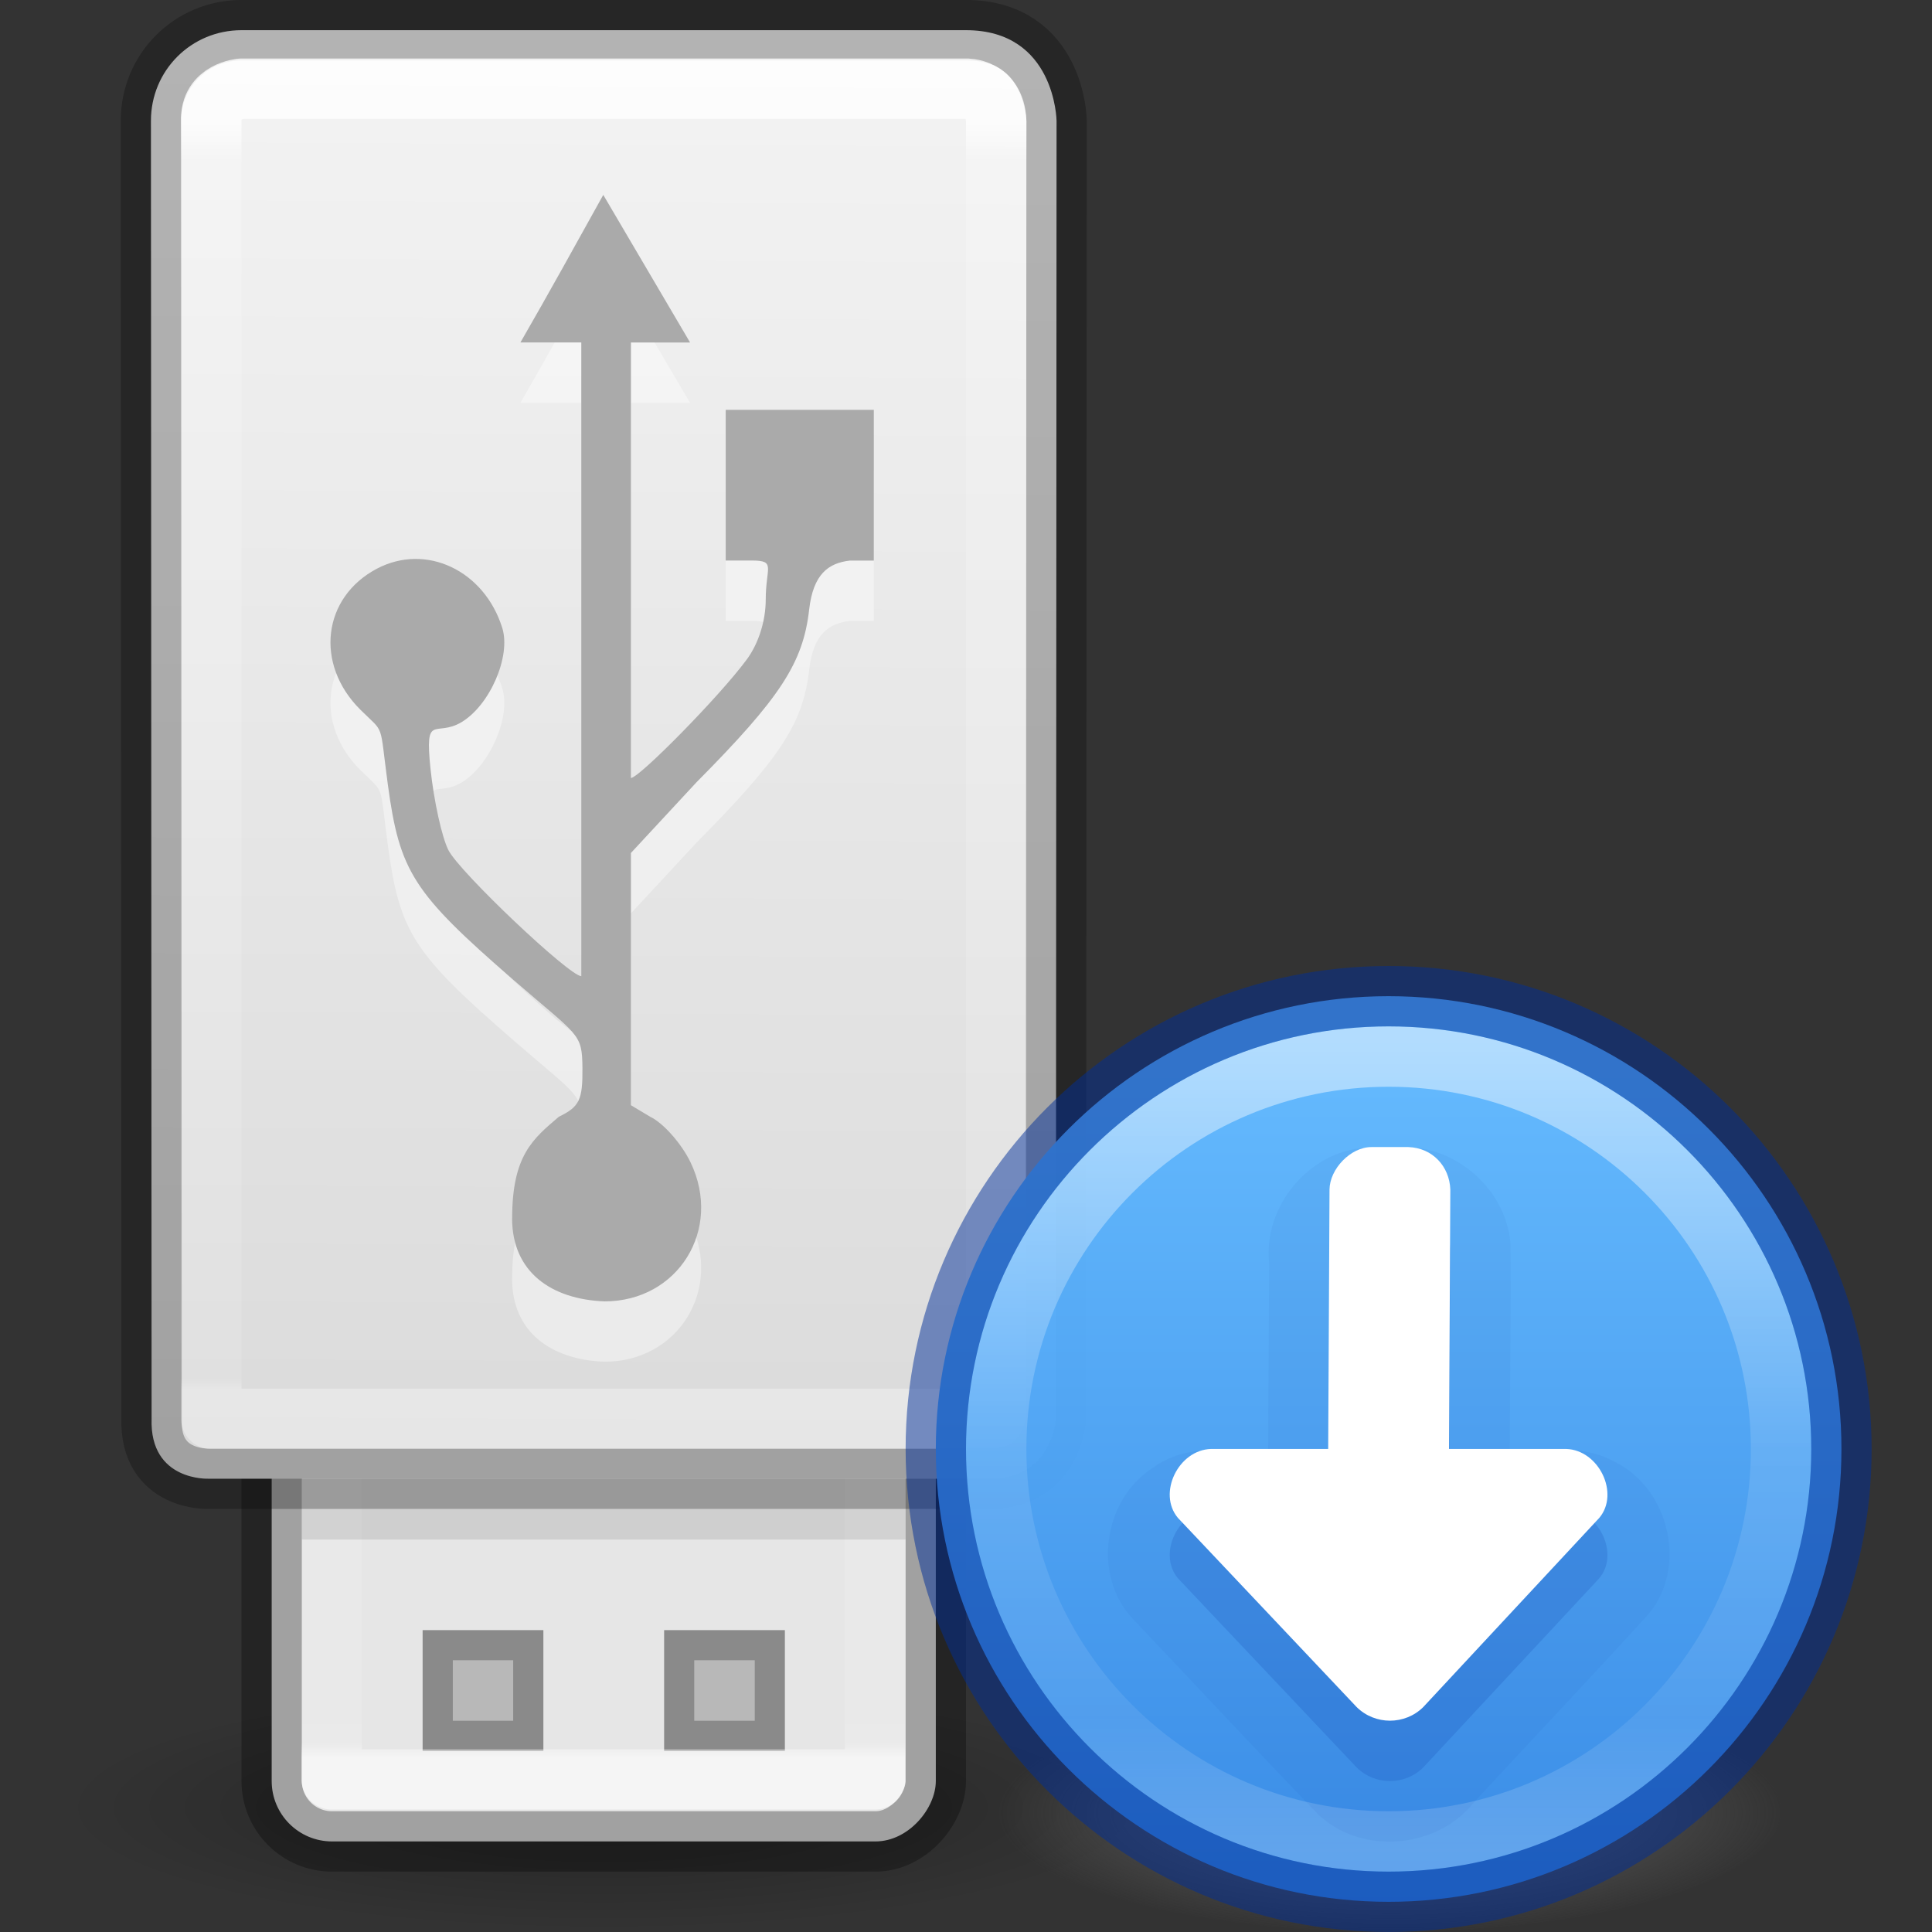 <?xml version="1.0" encoding="UTF-8" standalone="no"?>
<svg
   version="1.1"
   width="32"
   height="32"
   id="svg4106"
   sodipodi:docname="ubiquity.svg"
   inkscape:version="1.2.2 (b0a8486541, 2022-12-01)"
   xmlns:inkscape="http://www.inkscape.org/namespaces/inkscape"
   xmlns:sodipodi="http://sodipodi.sourceforge.net/DTD/sodipodi-0.dtd"
   xmlns:xlink="http://www.w3.org/1999/xlink"
   xmlns="http://www.w3.org/2000/svg"
   xmlns:svg="http://www.w3.org/2000/svg"
   xmlns:rdf="http://www.w3.org/1999/02/22-rdf-syntax-ns#"
   xmlns:cc="http://creativecommons.org/ns#"
   xmlns:dc="http://purl.org/dc/elements/1.1/">
  <rect width="100%" height="100%" fill="#333333" stroke="none"/>
  <sodipodi:namedview
     id="namedview102"
     pagecolor="#ffffff"
     bordercolor="#666666"
     borderopacity="1.0"
     inkscape:pageshadow="2"
     inkscape:pageopacity="0.0"
     inkscape:pagecheckerboard="0"
     showgrid="false"
     inkscape:zoom="8"
     inkscape:cx="-1.125"
     inkscape:cy="28.125"
     inkscape:window-width="1317"
     inkscape:window-height="893"
     inkscape:window-x="245"
     inkscape:window-y="22"
     inkscape:window-maximized="0"
     inkscape:current-layer="svg4106"
     inkscape:showpageshadow="2"
     inkscape:deskcolor="#d1d1d1" />
  <defs
     id="defs4108">
    <linearGradient
       id="linearGradient4011-7">
      <stop
         id="stop4013-1"
         style="stop-color:#ffffff;stop-opacity:1"
         offset="0" />
      <stop
         id="stop4015-9"
         style="stop-color:#ffffff;stop-opacity:0.235"
         offset="0.508" />
      <stop
         id="stop4017-8"
         style="stop-color:#ffffff;stop-opacity:0.157"
         offset="0.835" />
      <stop
         id="stop4019-9"
         style="stop-color:#ffffff;stop-opacity:0.392"
         offset="1" />
    </linearGradient>
    <linearGradient
       gradientTransform="matrix(0.262,0,0,0.425,12.084,5.184)"
       gradientUnits="userSpaceOnUse"
       xlink:href="#linearGradient4075"
       id="linearGradient4161-4"
       y2="41.946"
       x2="11.117"
       y1="-7.496"
       x1="11.117" />
    <linearGradient
       id="linearGradient4075">
      <stop
         offset="0"
         style="stop-color:#ffffff;stop-opacity:1"
         id="stop4077" />
      <stop
         offset="0.034"
         style="stop-color:#ffffff;stop-opacity:0.235"
         id="stop4079" />
      <stop
         offset="0.992"
         style="stop-color:#ffffff;stop-opacity:0.157"
         id="stop4081" />
      <stop
         offset="1"
         style="stop-color:#ffffff;stop-opacity:0.392"
         id="stop4083" />
    </linearGradient>
    <linearGradient
       gradientTransform="translate(-5)"
       gradientUnits="userSpaceOnUse"
       y2="23.996"
       x2="16.875"
       y1="0"
       x1="17"
       id="linearGradient4616"
       xlink:href="#linearGradient3600-8" />
    <linearGradient
       id="linearGradient3600-8">
      <stop
         offset="0"
         style="stop-color:#f4f4f4;stop-opacity:1"
         id="stop3602-2" />
      <stop
         offset="1"
         style="stop-color:#dbdbdb;stop-opacity:1"
         id="stop3604-5" />
    </linearGradient>
    <linearGradient
       xlink:href="#linearGradient4614"
       id="linearGradient4604"
       gradientUnits="userSpaceOnUse"
       gradientTransform="matrix(0.43,0,0,0.767,-35.421,-0.121)"
       x1="116.791"
       y1="-37.808"
       x2="116.791"
       y2="-26.979" />
    <linearGradient
       id="linearGradient4614">
      <stop
         id="stop4606"
         style="stop-color:#ffffff;stop-opacity:1"
         offset="0" />
      <stop
         id="stop4608"
         style="stop-color:#ffffff;stop-opacity:0.235"
         offset="0.031" />
      <stop
         id="stop4610"
         style="stop-color:#ffffff;stop-opacity:0.157"
         offset="0.981" />
      <stop
         id="stop4612"
         style="stop-color:#ffffff;stop-opacity:0.392"
         offset="1" />
    </linearGradient>
    <radialGradient
       id="radialGradient7374-3"
       gradientUnits="userSpaceOnUse"
       cy="41.636"
       cx="23.335"
       gradientTransform="matrix(0.398,0,0,0.09,0.719,26.191)"
       r="22.627">
      <stop
         id="stop23421-6"
         offset="0" />
      <stop
         id="stop23423-7"
         style="stop-opacity:0"
         offset="1" />
    </radialGradient>
    <linearGradient
       gradientTransform="matrix(0.575,0,0,0.43,-1149.014,-1361.772)"
       gradientUnits="userSpaceOnUse"
       xlink:href="#linearGradient947-5"
       id="linearGradient11527-6-5"
       y2="3241.997"
       x2="2035.165"
       y1="3208.074"
       x1="2035.165" />
    <linearGradient
       id="linearGradient947-5">
      <stop
         offset="0"
         style="stop-color:#64baff;stop-opacity:1"
         id="stop943-6" />
      <stop
         offset="1"
         style="stop-color:#3689e6;stop-opacity:1"
         id="stop945-2" />
    </linearGradient>
    <linearGradient
       gradientTransform="matrix(0.351,0,0,0.351,-2.204,15.091)"
       gradientUnits="userSpaceOnUse"
       xlink:href="#linearGradient4011-7"
       id="linearGradient12398-3"
       y2="44.341"
       x2="71.204"
       y1="6.238"
       x1="71.204" />
    <radialGradient
       xlink:href="#linearGradient3820-7-2-2"
       id="radialGradient4048"
       gradientUnits="userSpaceOnUse"
       gradientTransform="matrix(0.104,0,0,0.032,12.732,24.07)"
       cx="99.157"
       cy="186.171"
       fx="99.157"
       fy="186.171"
       r="62.769" />
    <linearGradient
       id="linearGradient3820-7-2-2">
      <stop
         id="stop3822-2-6-36"
         style="stop-color:#3d3d3d;stop-opacity:1"
         offset="0" />
      <stop
         id="stop3864-8-7-6"
         style="stop-color:#686868;stop-opacity:0.498"
         offset="0.5" />
      <stop
         id="stop3824-1-2-4"
         style="stop-color:#686868;stop-opacity:0"
         offset="1" />
    </linearGradient>
  </defs>
  <path
     id="path23417"
     style="opacity:0.3;fill:url(#radialGradient7374-3);fill-rule:evenodd;stroke-width:1"
     d="m 19,29.955 c 0,2.727 -18,2.727 -18,0 0,-2.727 18,-2.727 18,0 z" />
  <path
     d="M 29.5,30 A 6.5,1.999 0 1 1 16.5,30 6.5,1.999 0 1 1 29.5,30 Z"
     id="path3818-0-2"
     style="fill:url(#radialGradient4048);fill-opacity:1;stroke:none;stroke-width:1" />
  <rect
     id="rect3448"
     style="fill:#e6e6e6;fill-opacity:1;stroke:#000000;stroke-width:1;stroke-opacity:0.302"
     transform="scale(1,-1)"
     rx="1"
     ry="1"
     height="11"
     width="11"
     y="-30.5"
     x="4.5" />
  <path
     style="opacity:0.4;fill:#000000;fill-opacity:1;stroke:none;stroke-width:2;stroke-linecap:round;stroke-linejoin:round;stroke-miterlimit:4;stroke-dasharray:none;stroke-dashoffset:0;stroke-opacity:0.4"
     d="m 7,27 v 2 H 9 V 27 Z M 11,27 v 2 h 2 V 27 Z M 7.5,27.5 H 8.5 v 1 H 7.5 Z M 11.5,27.5 h 1 v 1 h -1 z"
     id="rect4570" />
  <rect
     id="rect3458"
     style="opacity:0.6;fill:none;fill-opacity:1;stroke:url(#linearGradient4604);stroke-width:1;stroke-linecap:round;stroke-linejoin:round;stroke-miterlimit:4;stroke-dasharray:none;stroke-dashoffset:0;stroke-opacity:1;marker:none"
     transform="scale(1,-1)"
     height="9"
     width="9"
     y="-29.472"
     x="5.494" />
  <path
     style="display:inline;overflow:visible;visibility:visible;fill:url(#linearGradient4616);fill-opacity:1;fill-rule:nonzero;stroke:#000000;stroke-width:1;stroke-opacity:0.265;marker:none;enable-background:accumulate"
     id="rect2990"
     d="M 2.5,2 2.511,23.5 c -0.033,1.036 0.942,0.992 0.942,0.992 H 16.353 C 17.423,24.525 17.489,23.5 17.489,23.5 l 0.011,-21.5 c 0,0 -0.02,-1.5 -1.5,-1.5 H 4 c -0.833,0 -1.5,0.667 -1.5,1.5 z" />
  <path
     style="color:#000000;display:inline;overflow:visible;visibility:visible;opacity:0.8;fill:none;stroke:url(#linearGradient4161-4);stroke-width:1;stroke-linecap:round;stroke-linejoin:round;stroke-miterlimit:4;stroke-dasharray:none;stroke-dashoffset:0;stroke-opacity:1;marker:none;enable-background:accumulate"
     id="path4034"
     d="m 4,1.469 c 0,0 -0.526,0.039 -0.5,0.531 V 23.5 H 16.5 V 2 C 16.474,1.452 16,1.469 16,1.469 Z" />
  <path
     d="m 8.483,21.178 c 0,-1.045 0.347,-1.316 0.773,-1.681 C 9.597,19.332 9.652,19.219 9.647,18.689 9.642,18.103 9.586,18.17 8.5,17.227 6.842,15.788 6.619,15.44 6.424,13.996 c -0.144,-1.065 -0.043,-0.831 -0.455,-1.241 -0.759,-0.754 -0.629,-1.86 0.275,-2.336 0.814,-0.428 1.778,0.027 2.075,0.981 0.147,0.47 -0.205,1.281 -0.676,1.562 -0.432,0.257 -0.611,-0.172 -0.512,0.777 0.055,0.525 0.188,1.129 0.296,1.342 0.186,0.366 2.004,2.087 2.201,2.087 V 6.672 H 8.62 C 9.086,5.864 9.54,5.042 9.992,4.228 L 11.43,6.673 H 10.45 V 13.886 c 0.136,0 1.472,-1.355 1.921,-1.966 0.194,-0.264 0.312,-0.638 0.312,-0.991 0,-0.533 0.176,-0.645 -0.231,-0.645 H 12.02 V 7.788 h 2.453 v 2.497 h -0.397 c -0.354,0.041 -0.607,0.222 -0.674,0.813 -0.1,0.881 -0.477,1.459 -1.866,2.859 l -1.086,1.171 v 4.178 l 0.321,0.192 c 0.218,0.105 0.519,0.446 0.668,0.757 0.531,1.109 -0.208,2.3 -1.426,2.3 C 9.13,22.521 8.482,22.068 8.482,21.179 Z"
     style="opacity:0.4;fill:#ffffff;fill-opacity:1;stroke-width:1"
     id="path4625" />
  <path
     id="path3690"
     style="fill:#aaaaaa;stroke-width:1"
     d="m 8.483,20.178 c 0,-1.045 0.347,-1.316 0.773,-1.681 C 9.597,18.332 9.652,18.219 9.647,17.689 9.642,17.103 9.586,17.17 8.5,16.227 6.842,14.788 6.619,14.44 6.424,12.996 6.28,11.931 6.381,12.165 5.969,11.755 5.21,11.001 5.34,9.895 6.243,9.419 7.057,8.991 8.021,9.447 8.319,10.4 c 0.147,0.47 -0.205,1.281 -0.676,1.562 -0.432,0.257 -0.611,-0.172 -0.512,0.777 0.055,0.525 0.188,1.129 0.296,1.342 0.186,0.366 2.004,2.087 2.201,2.087 V 5.672 H 8.62 C 9.086,4.864 9.54,4.042 9.992,3.228 L 11.43,5.673 H 10.45 V 12.886 c 0.136,0 1.472,-1.355 1.921,-1.966 0.194,-0.264 0.312,-0.638 0.312,-0.991 0,-0.533 0.176,-0.645 -0.231,-0.645 H 12.02 V 6.788 h 2.453 v 2.497 h -0.397 c -0.354,0.041 -0.607,0.222 -0.674,0.813 -0.1,0.881 -0.477,1.459 -1.866,2.859 l -1.086,1.171 v 4.178 l 0.321,0.192 c 0.218,0.105 0.519,0.446 0.668,0.757 0.531,1.109 -0.208,2.3 -1.426,2.3 C 9.13,21.521 8.482,21.068 8.482,20.179 Z" />
  <g
     id="g4622"
     style="opacity:0.2"
     transform="translate(-2,7)">
    <path
       id="rect4618"
       d="m 9.5,20.5 v 1 h 1 v -1 z m 4,0 v 1 h 1 v -1 z"
       style="opacity:1;fill:#000000;fill-opacity:1;stroke:none;stroke-width:2;stroke-linecap:round;stroke-linejoin:round;stroke-miterlimit:4;stroke-dasharray:none;stroke-dashoffset:0;stroke-opacity:0.4" />
  </g>
  <path
     id="path4666"
     d="M 5,25 H 15"
     style="opacity:0.1;fill:none;fill-rule:evenodd;stroke:#000000;stroke-width:1px;stroke-linecap:butt;stroke-linejoin:miter;stroke-opacity:1" />
  <path
     style="color:#000000;display:inline;overflow:visible;visibility:visible;opacity:0.99;fill:url(#linearGradient11527-6-5);fill-opacity:1;fill-rule:nonzero;stroke:none;stroke-width:1;marker:none;enable-background:accumulate"
     id="path2555-7-8-5-0-9"
     d="m 23,16.5 c -4.138,0 -7.5,3.362 -7.5,7.5 0,4.138 3.362,7.5 7.5,7.5 4.138,0 7.5,-3.362 7.5,-7.5 0,-4.138 -3.362,-7.5 -7.5,-7.5 z" />
  <path
     style="color:#000000;display:inline;overflow:visible;visibility:visible;opacity:0.5;fill:none;stroke:url(#linearGradient12398-3);stroke-width:1;stroke-linecap:round;stroke-linejoin:round;stroke-miterlimit:4;stroke-dasharray:none;stroke-dashoffset:0;stroke-opacity:1;marker:none;enable-background:accumulate"
     id="path8655-6-0-9-5-0"
     d="m 29.5,24 c 0,3.59 -2.91,6.5 -6.5,6.5 -3.59,0 -6.5,-2.91 -6.5,-6.5 0,-3.59 2.91,-6.5 6.5,-6.5 3.59,0 6.5,2.91 6.5,6.5 z" />
  <path
     style="color:#000000;clip-rule:nonzero;display:inline;overflow:visible;visibility:visible;opacity:0.5;isolation:auto;mix-blend-mode:normal;color-interpolation:sRGB;color-interpolation-filters:linearRGB;solid-color:#000000;solid-opacity:1;vector-effect:none;fill:none;fill-opacity:1;fill-rule:nonzero;stroke:#002e99;stroke-width:1;stroke-linecap:round;stroke-linejoin:round;stroke-miterlimit:4;stroke-dasharray:none;stroke-dashoffset:0;stroke-opacity:1;marker:none;color-rendering:auto;image-rendering:auto;shape-rendering:auto;text-rendering:auto;enable-background:accumulate"
     id="path2555-4"
     d="M 23,16.5 C 18.862,16.5 15.5,19.862 15.5,24 c 0,4.138 3.362,7.5 7.5,7.5 4.138,0 7.5,-3.362 7.5,-7.5 0,-4.138 -3.362,-7.5 -7.5,-7.5 z" />
  <path
     style="color:#000000;opacity:0.05;fill:#002e99;-inkscape-stroke:none"
     d="m 22.715,19.009 c -0.974,-0.011 -1.796,0.942 -1.694,1.901 -0.005,1.033 -0.011,2.066 -0.016,3.099 -0.64,0.022 -1.344,-0.109 -1.899,0.295 -0.832,0.522 -1.019,1.79 -0.343,2.509 1.026,1.079 2.039,2.173 3.074,3.243 0.719,0.678 1.969,0.567 2.577,-0.205 0.961,-1.039 1.935,-2.067 2.888,-3.114 0.655,-0.778 0.349,-2.08 -0.557,-2.525 -0.533,-0.299 -1.156,-0.179 -1.738,-0.204 9.85e-4,-1.139 0.022,-2.279 0.01,-3.417 -0.076,-0.929 -0.978,-1.681 -1.905,-1.583 -0.132,0 -0.264,0 -0.396,0 z"
     id="path37740"
     sodipodi:nodetypes="sscccccccccscccccccccccs" />
  <path
     style="opacity:0.15;vector-effect:none;fill:#002e99;fill-opacity:1;stroke:none;stroke-width:1;stroke-linecap:butt;stroke-linejoin:miter;stroke-miterlimit:4;stroke-dasharray:none;stroke-dashoffset:0;stroke-opacity:1;marker:none;paint-order:normal"
     d="m 23.022,29.5 c 0.2,0 0.401,-0.076 0.551,-0.225 l 2.917,-3.135 c 0.34,-0.406 -0.009,-1.125 -0.551,-1.141 h -1.939 l 0.022,-4.298 c -0.015,-0.382 -0.294,-0.688 -0.694,-0.702 h -0.613 c -0.346,0 -0.69,0.364 -0.694,0.702 l -0.022,4.298 h -1.939 c -0.543,0.015 -0.891,0.735 -0.551,1.141 l 2.962,3.135 c 0.151,0.149 0.351,0.225 0.551,0.225 z"
     id="path37738"
     sodipodi:nodetypes="sccccccscccccs" />
  <path
     style="opacity:1;vector-effect:none;fill:#ffffff;fill-opacity:1;stroke:none;stroke-width:1;stroke-linecap:butt;stroke-linejoin:miter;stroke-miterlimit:4;stroke-dasharray:none;stroke-dashoffset:0;stroke-opacity:1;marker:none;paint-order:normal"
     d="m 23.022,28.5 c 0.2,0 0.401,-0.076 0.551,-0.225 l 2.917,-3.135 c 0.34,-0.406 -0.009,-1.125 -0.551,-1.141 h -1.939 l 0.022,-4.298 c -0.015,-0.382 -0.294,-0.688 -0.694,-0.702 h -0.613 c -0.346,0 -0.69,0.364 -0.694,0.702 l -0.022,4.298 h -1.939 c -0.543,0.015 -0.891,0.735 -0.551,1.141 l 2.962,3.135 c 0.151,0.149 0.351,0.225 0.551,0.225 z"
     id="path818-7"
     sodipodi:nodetypes="sccccccscccccs" />
</svg>
